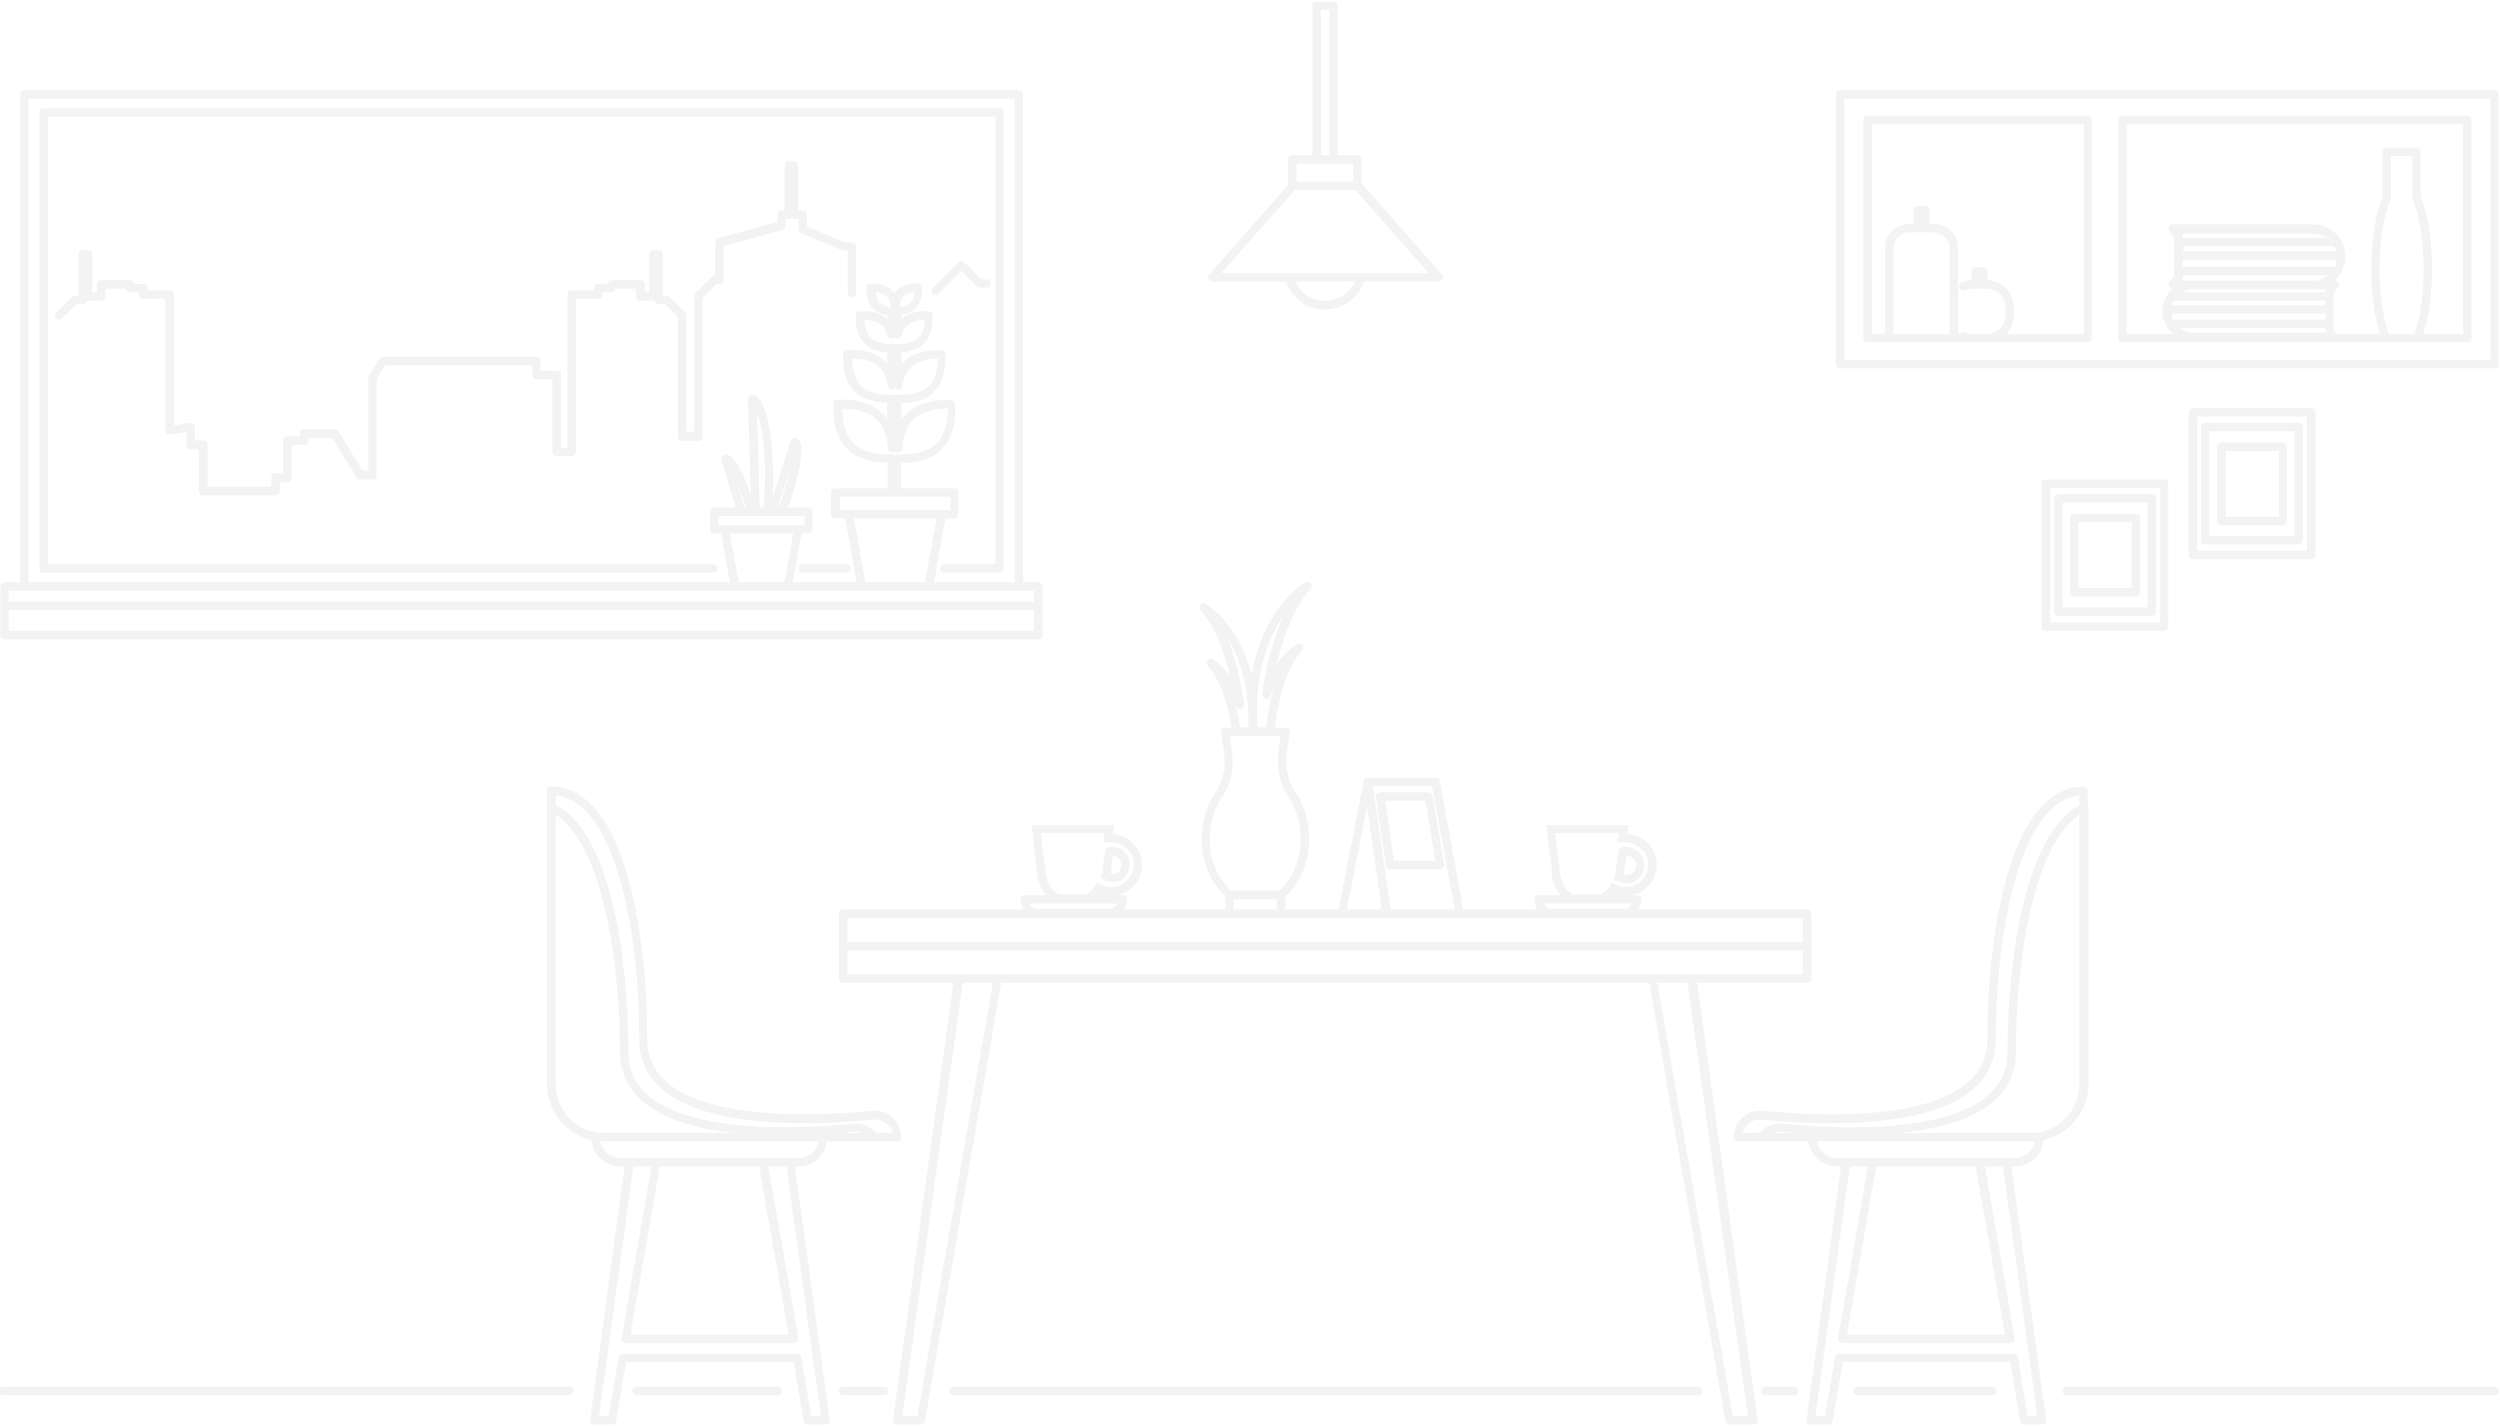 <?xml version="1.0" encoding="utf-8"?>
<!-- Generator: Adobe Illustrator 24.0.1, SVG Export Plug-In . SVG Version: 6.00 Build 0)  -->
<svg version="1.1" id="Layer_1" xmlns="http://www.w3.org/2000/svg" xmlns:xlink="http://www.w3.org/1999/xlink" x="0px" y="0px"
	 viewBox="0 0 596 340" style="enable-background:new 0 0 596 340;" xml:space="preserve">
<style type="text/css">
	.st0{opacity:0.2;fill:#C4C4C4;enable-background:new    ;}
</style>
<g>
	<path class="st0" d="M190.4,135.5c0,0.6,0.4,1,1,1h10.4c0.5,0,1-0.4,1-1c0-0.6-0.4-1-1-1h-10.4
		C190.8,134.5,190.4,134.9,190.4,135.5z"/>
	<path class="st0" d="M232.9,68.3c0.2,0.2,0.4,0.3,0.7,0.3h1.6c0.6,0,1-0.4,1-1c0-0.6-0.4-1-1-1H234l-4.1-4.1
		c-0.2-0.2-0.4-0.3-0.7-0.3s-0.5,0.1-0.7,0.3l-6.2,6.2c-0.4,0.4-0.4,1,0,1.4c0.2,0.2,0.4,0.3,0.7,0.3c0.2,0,0.5-0.1,0.7-0.3l5.5-5.5
		L232.9,68.3z"/>
	<path class="st0" d="M170,134.5H11.4V27.8h225.9v106.7h-12.2c-0.6,0-1,0.4-1,1c0,0.6,0.4,1,1,1h13.2c0.6,0,1-0.4,1-0.9V26.8
		c0-0.6-0.4-1-1-1H10.4c-0.6,0-1,0.4-1,1v108.8c0,0.6,0.4,1,1,1c0.2,0,0.3,0,0.5-0.1h159.2c0.5,0,0.9-0.4,0.9-1
		C171,134.9,170.6,134.5,170,134.5z"/>
	<path class="st0" d="M203.1,57.8h-1.7l-9-3.8v-2.8c0-0.6-0.4-1-1-1h-1.1V39.4c0-0.6-0.4-1-1-1h-1.2c-0.6,0-1,0.4-1,1v10.7h-0.8
		c-0.6,0-1,0.4-1,1v1.8l-14.1,3.9c-0.4,0.2-0.7,0.5-0.7,1v7.8h-0.2c-0.4,0-0.7,0.2-0.9,0.6l-3.6,3.6c-0.2,0.2-0.3,0.4-0.3,0.7v32.4
		h-1.9V75.2c0-0.3-0.1-0.5-0.3-0.7l-3.7-3.7c-0.2-0.2-0.4-0.3-0.7-0.3H158v-9.9c0-0.6-0.4-1-1-1h-1.2c-0.6,0-1,0.4-1,1v9.1h-1.1
		v-1.9c0-0.6-0.4-1-1-1h-6.9c-0.5,0-0.9,0.4-1,0.9h-2.2c-0.6,0-1,0.4-1,1v0.5h-5.3c-0.6,0-1,0.4-1,1v36.5h-1.6V89.4c0-0.6-0.4-1-1-1
		h-3.8v-2.3c0-0.6-0.4-1-1-1H91.2c-0.3,0-0.6,0.2-0.8,0.5L88,89.5c-0.1,0.1-0.2,0.3-0.2,0.5v22.2h-1.4l-5.7-9.4
		c-0.2-0.3-0.5-0.5-0.9-0.5h-7.3c-0.6,0-1,0.4-1,1v0.7h-3c-0.6,0-1,0.4-1,1v7.8h-1.8c-0.6,0-1,0.4-1,1v2.2H49.5v-10c0-0.6-0.4-1-1-1
		h-2v-3.2c0-0.3-0.2-0.6-0.4-0.8c-0.2-0.2-0.5-0.2-0.8-0.2l-3.8,0.6V70.2c0-0.6-0.4-1-1-1h-5.3v-0.5c0-0.6-0.4-1-1-1H32
		c-0.1-0.5-0.5-0.9-1-0.9h-6.9c-0.6,0-1,0.4-1,1v1.9H22v-9.1c0-0.6-0.4-1-1-1h-1.3c-0.6,0-1,0.4-1,1v9.9h-0.9
		c-0.3,0-0.5,0.1-0.7,0.3l-3.7,3.7c-0.4,0.4-0.4,1,0,1.4c0.4,0.4,1,0.4,1.4,0l3.4-3.4h1.5c0.5,0,0.9-0.3,1-0.8c0.1,0,0.2,0,0.3,0
		h3.1c0.6,0,1-0.4,1-1v-1.9H30c0.1,0.5,0.5,0.9,1,0.9h2.1v0.5c0,0.6,0.4,1,1,1h5.3v31.4c0,0.3,0.2,0.6,0.4,0.8
		c0.2,0.2,0.5,0.2,0.8,0.2l3.8-0.6v3.1c0,0.6,0.4,1,1,1h2v10c0,0.6,0.4,1,1,1h17.2c0.6,0,1-0.5,1.1-0.9V115h1.8c0.6,0,1-0.4,1-1
		v-7.9h3c0.6,0,1-0.4,1-1v-0.7h5.7l5.7,9.4c0.2,0.3,0.5,0.5,0.9,0.5h3c0.6,0,1-0.4,1-1v-23l2-3.2h35.1v2.3c0,0.6,0.4,1,1,1h3.8v17.3
		c0,0.6,0.4,1,1,1h3.6c0.6,0,1-0.4,1-1V71.2h5.3c0.6,0,1-0.4,1-1v-0.5h2.1c0.5,0,0.9-0.4,1-0.9h4.9v1.9c0,0.6,0.4,1,1,1h3.1
		c0.1,0,0.2,0,0.3,0c0.1,0.4,0.5,0.8,1,0.8h1.5l3.1,3.1v28.5c0,0.6,0.4,1,1,1h3.9c0.6,0,1-0.4,1-1v-33l3.3-3.4h0.7c0.6,0,1-0.4,1-1
		v-8l14.1-3.9c0.4-0.2,0.7-0.5,0.7-1v-1.6h0.8c0.2,0,0.4-0.1,0.6-0.2c0.2,0.1,0.4,0.2,0.6,0.2h1.1v2.5c0,0.4,0.2,0.7,0.6,0.9
		l9.8,4.1c0.1,0.1,0.3,0.1,0.4,0.1h0.9v10c0,0.6,0.4,1,1,1c0.6,0,1-0.4,1-1v-11C204.1,58.2,203.7,57.8,203.1,57.8z"/>
	<path class="st0" d="M1.1,152.4h246.5c0.5,0,1-0.4,0.9-1v-7v-4.6c0-0.6-0.4-1-1-1h-3.6V22.5c0-0.6-0.4-1-1-1H5.8c-0.6,0-1,0.4-1,1
		v116.3H1.1c-0.6,0-1,0.4-1,1v4.6v7C0.1,152,0.5,152.4,1.1,152.4z M2.1,150.4v-5h244.4v5H2.1z M6.8,23.5h235.1v115.3h-19.2l2.7-15.2
		h2.1c0.6,0,1-0.5,1-1v-5.2c0-0.6-0.4-1-1-1h-12.7v-6c2.1,0,6.7-0.3,9.7-3.3c3.8-3.9,3.2-10.5,3.2-10.8c0-0.5-0.4-0.9-0.9-0.9
		c-0.2,0-6.9-0.6-10.7,3.2c-0.5,0.5-0.9,1-1.2,1.5v-4c1.9,0,5.5-0.4,7.8-2.7c3.2-3.2,2.7-8.8,2.7-9c0-0.5-0.4-0.9-0.9-0.9
		c-0.2,0-5.8-0.5-9,2.7c-0.2,0.2-0.4,0.4-0.6,0.6V84c1.5-0.1,3.8-0.5,5.4-2.1c2.4-2.5,2-6.6,2-6.8c0-0.5-0.4-0.9-0.9-0.9
		c-0.1,0-4-0.4-6.5,1.8v-0.9c1-0.2,2.3-0.5,3.3-1.5c1.9-1.8,1.6-5,1.6-5.1c0-0.5-0.4-0.9-0.9-0.9c-0.1,0-3.2-0.3-5.1,1.6
		c-0.2,0.2-0.4,0.5-0.6,0.7c-0.2-0.2-0.4-0.5-0.6-0.7c-1.8-1.9-5-1.6-5.1-1.6c-0.5,0-0.9,0.4-0.9,0.9c0,0.1-0.3,3.2,1.6,5.1
		c1,1,2.3,1.4,3.3,1.5V76c-2.4-2.2-6.3-1.8-6.5-1.8c-0.5,0-0.9,0.4-0.9,0.9c-0.1,0.2-0.4,4.4,2,6.8c1.6,1.6,3.9,2,5.4,2.1v2.7
		c-0.2-0.2-0.4-0.4-0.6-0.6c-3.2-3.2-8.8-2.7-9-2.7c-0.5,0-0.9,0.4-0.9,0.9c0,0.2-0.5,5.8,2.7,9c2.4,2.3,5.9,2.7,7.8,2.7v4
		c-0.3-0.5-0.7-1-1.2-1.5c-3.8-3.8-10.4-3.2-10.7-3.2c-0.5,0-0.9,0.4-0.9,0.9c0,0.3-0.6,7,3.2,10.8c3,3,7.6,3.3,9.7,3.3v6.1h-12.5
		c-0.6,0-1,0.4-1,1v5.2c0,0.6,0.4,1,1,1h2.4l2.7,15.2H189l2.1-11.6h1.6c0.5,0,1-0.5,1-1.1V122c0-0.6-0.4-1-1-1h-4.9
		c0.4-1,0.8-2,1.1-3c1-3.1,1.7-6.1,2-8.5c0.4-3.1,0.1-4.6-1.1-5c-0.6-0.2-1.1,0.1-1.3,0.6l-4.3,13.4c0.1-2.1,0.2-4.4,0.1-6.8
		c-0.2-4.5-0.6-8.7-1.4-11.9c-0.9-3.9-2.1-5.6-3.6-5.6c-0.6,0-1,0.4-1,1L179,118c-1.3-3.9-3.9-10.3-6.3-9.6
		c-0.3,0.1-0.5,0.3-0.6,0.5c-0.1,0.3-0.2,0.5-0.1,0.8l3.4,11.3h-5.1c-0.6,0-1,0.4-1,1v4.2c0,0.6,0.4,1,1,1h1.6l2.1,11.6H6.8V23.5z
		 M212.7,80.7c0.2,0,0.4-0.1,0.6-0.3c0.2,0.2,0.4,0.3,0.6,0.3c0.5,0.1,1-0.2,1.1-0.7c0.2-1,0.7-1.8,1.2-2.3c1.2-1.2,3.2-1.5,4.3-1.5
		c-0.1,1.2-0.3,3.1-1.5,4.3c-1.5,1.5-4.1,1.5-4.9,1.5c-0.2,0-0.5,0.1-0.7,0.3c-0.2-0.2-0.4-0.3-0.7-0.3c-0.8,0.1-3.5,0-5.1-1.5
		c-1.2-1.2-1.5-3.2-1.5-4.3c1.2,0.1,3.1,0.3,4.3,1.5c0.5,0.6,0.9,1.3,1.2,2.3C211.7,80.4,212.2,80.8,212.7,80.7z M209.8,72.3
		c-0.7-0.7-0.9-1.8-1-2.6c0.8,0,1.9,0.3,2.6,1c0.7,0.7,0.9,1.9,1,2.6C211.6,73.2,210.5,73,209.8,72.3z M214.4,73.3
		c0.1-0.7,0.3-1.9,1-2.6c0.7-0.7,1.8-0.9,2.6-1c0,0.8-0.3,1.9-1,2.6S215.2,73.2,214.4,73.3z M212.8,92.9c0.2,0,0.4-0.1,0.6-0.3
		c0.1,0.2,0.3,0.3,0.6,0.3c0.6,0.1,1-0.3,1.1-0.8c0.3-1.9,1-3.5,2-4.5c1.9-1.8,5-2.1,6.5-2.1c0,1.5-0.2,4.6-2.1,6.5
		c-2.4,2.4-6.8,2.1-7.3,2.1c-0.3,0-0.6,0.1-0.8,0.3c-0.2-0.2-0.4-0.3-0.7-0.3c-0.5,0-4.9,0.3-7.4-2.1c-1.8-1.9-2.1-5-2.1-6.5
		c1.5,0,4.6,0.2,6.5,2.1c1,1,1.7,2.5,2,4.5C211.8,92.6,212.3,92.9,212.8,92.9z M212.7,107.9c0.3,0,0.5-0.1,0.7-0.3
		c0.2,0.2,0.4,0.3,0.7,0.3c0.5,0.1,1-0.4,1-0.9c0.1-2.1,0.7-5,2.6-6.9c2.5-2.5,6.5-2.7,8.3-2.7c0,1.8-0.3,5.9-2.7,8.3
		c-3.1,3.1-9,2.6-9.1,2.6c-0.3,0-0.6,0.1-0.8,0.3c-0.2-0.2-0.5-0.3-0.7-0.3c-0.1,0-6.1,0.5-9.2-2.6c-2.5-2.5-2.7-6.5-2.7-8.3
		c1.8,0,5.9,0.3,8.3,2.7c1.9,1.9,2.5,4.8,2.6,6.9C211.7,107.5,212.2,107.9,212.7,107.9z M226.6,118.4v3.2h-2h-22.1h-2.3v-3.2H226.6z
		 M223.3,123.6l-2.8,15.2h-14.2l-2.7-15.2H223.3z M175.7,114.9c0.6,1.6,1.3,3.4,2,5.7c0,0.2,0.1,0.3,0.1,0.4h-0.3L175.7,114.9z
		 M180.5,98.3c0.9,2.4,1.7,7,1.9,13.4c0,3.4-0.1,6.6-0.4,9.3h-0.9L180.5,98.3z M185.6,121h-0.2l3.1-9.5c-0.4,1.6-0.9,3.6-1.6,5.8
		C186.5,118.6,186.1,119.8,185.6,121z M176.8,123h2.4h0.9h2.7h1.3h2.2h5.5v2.2h-1.5h-17.5h-1.5V123H176.8z M189.1,127.2l-2.1,11.6
		h-10.9l-2.1-11.6H189.1z M2.1,140.8h3.7h169.5h12.5h17.8h15.8h21.5h3.6v2.6H2.1V140.8z"/>
	<path class="st0" d="M497.7,27.6h-52.5c-0.6,0-1,0.4-1,1v52c0,0.6,0.4,1,1,1h5.2h15.4h4.5h3.3h24.1c0.6,0,1-0.4,1-1v-52
		C498.7,28,498.3,27.6,497.7,27.6z M451.4,79.6L451.4,79.6l0-20.5c0-2,1.7-3.7,3.7-3.7h2.1h1.8h2.1c2,0,3.7,1.7,3.7,3.7v20.5H451.4z
		 M496.8,79.6h-18.5c1.1-1.2,1.8-2.7,1.8-4.5v-1.8c0-3.5-2.8-6.4-6.3-6.5v-2.1c0-0.6-0.4-1-1-1H471c-0.6,0-1,0.4-1,1v2.1
		c-0.8,0-1.6,0.2-2.4,0.6c-0.5,0.2-0.7,0.8-0.5,1.3c0.2,0.5,0.8,0.7,1.3,0.5c0.6-0.3,1.3-0.4,1.9-0.4h0.7h1.8h0.8
		c2.5,0,4.5,2,4.5,4.5v1.8c0,2.5-2,4.5-4.5,4.5h-3.3c-0.7,0-1.3-0.1-1.9-0.4c-0.5-0.2-1,0-1.2,0.4h-0.4V59.1c0-3.2-2.6-5.7-5.7-5.7
		H460v-3.3c0-0.6-0.4-1-1-1h-1.8c-0.6,0-1,0.4-1,1v3.3h-1.1c-3.2,0-5.7,2.6-5.7,5.7v20.5h-3.1v-50h50.5V79.6z"/>
	<path class="st0" d="M438.7,87.8h156c0.6,0,1-0.4,1-0.9V22.5c0-0.6-0.4-1-1-1h-156c-0.6,0-1,0.4-1,1v64.3
		C437.7,87.4,438.1,87.8,438.7,87.8z M439.7,23.5h154v62.3h-154V23.5z"/>
	<path class="st0" d="M588.2,27.6H506c-0.6,0-1,0.4-1,1v52c0,0.6,0.4,1,1,1h62.8h7.5h11.9c0.5,0,1-0.4,1-1v-52
		C589.2,28,588.8,27.6,588.2,27.6z M520.2,55.7h31.3c1.2,0,2.3,0.4,3.2,1h-34.3v-0.5C520.4,56,520.3,55.9,520.2,55.7z M556.5,58.7
		c0.2,0.4,0.3,0.8,0.5,1.2h-36.5v-1.2H556.5z M520.4,61.9h36.7c-0.1,0.6-0.2,1.2-0.5,1.7h-36.2V61.9z M520.2,66.9
		c0.1-0.2,0.1-0.4,0.2-0.5v-0.8h34.7c-1,0.8-2.2,1.3-3.6,1.3h-28.4H520.2z M518.1,76.2c-0.2-0.4-0.3-0.9-0.4-1.4h36.7v1.4H518.1z
		 M518.2,71.7h36.2v1.1h-36.6C517.9,72.4,518,72,518.2,71.7z M554.5,69c-0.1,0.1-0.1,0.2-0.1,0.4v0.3h-34.2c0.9-0.5,1.9-0.8,3-0.8
		V69H554.5z M554.4,78.2v0.7c0,0.1,0,0.3,0.1,0.4h-31.3c-1.3,0-2.5-0.4-3.5-1.1H554.4z M569.5,79.6c-1.4-3.8-2.2-9.5-2.2-15.5
		c0-6.6,1-12.8,2.6-16.5c0.1-0.1,0.1-0.3,0.1-0.4v-10h5.1v10c0,0.1,0,0.3,0.1,0.4c1.6,3.7,2.6,9.9,2.6,16.5c0,6-0.8,11.7-2.2,15.5
		H569.5z M587.2,79.6h-9.5c1.4-4,2.1-9.5,2.1-15.5c0-6.7-1-13.1-2.7-17.1V36.2c0-0.6-0.4-1-1-1H569c-0.6,0-1,0.4-1,1V47
		c-1.7,4-2.7,10.3-2.7,17.1c0,6,0.8,11.5,2.1,15.5h-10.2l-0.9-1.1v-8.7l1-1.2c0.3-0.3,0.4-0.7,0.2-1.1c-0.1-0.4-0.5-0.6-0.9-0.6
		h-0.1c1.6-1.4,2.6-3.5,2.6-5.8c0-4.2-3.4-7.6-7.6-7.6H518c-0.4,0-0.7,0.2-0.9,0.6c-0.2,0.4-0.2,0.8,0.1,1.1l1.1,1.3v9.4l-1.1,1.3
		c-0.2,0.3-0.3,0.7-0.1,1.1c0.2,0.4,0.4,0.5,0.8,0.6c-1.5,1.3-2.4,3.2-2.4,5.2c0,2.2,1,4.2,2.7,5.5H507v-50h80.2V79.6z"/>
	<path class="st0" d="M289,67.1h17.6c1.3,4,5,6.7,9.3,6.7c4.3,0,8-2.8,9.3-6.7h17.6c0.4,0,0.7-0.2,1.1-0.6c0.1-0.4,0.1-0.8-0.2-1.1
		l-19.1-21.7V38c0-0.6-0.4-1-1-1h-4.7V1.4c0-0.6-0.4-1-1-1h-4c-0.6,0-1,0.4-1,1V37h-4.8c-0.6,0-1,0.4-1,1v6.1l-18.8,21.3
		c-0.3,0.3-0.4,0.7-0.2,1.1C288.2,66.9,288.6,67.1,289,67.1z M315.9,71.7c-3.1,0-5.9-1.8-7.1-4.6H323
		C321.8,69.8,319,71.7,315.9,71.7z M314.9,2.4h2V37h-2V2.4z M309.1,39h4.8h4h4.7v4.3h-13.5V39z M308.7,45.3h14.4l17.5,19.8h-16.2
		h-17h-16.2L308.7,45.3z"/>
	<path class="st0" d="M487.7,114.3c-0.6,0-1,0.4-1,1v34.1c0,0.6,0.4,1,1,1h28.2c0.6,0,1-0.5,1-1v-34.1c0-0.6-0.4-1-1-1H487.7z
		 M515,148.4h-26.2v-32.1H515V148.4z"/>
	<path class="st0" d="M490.7,146.8H513c0.6,0,1-0.4,1-1v-27c0-0.6-0.4-1-1-1h-22.3c-0.6,0-1,0.4-1,1v27
		C489.7,146.4,490.1,146.8,490.7,146.8z M491.7,119.8H512v25h-20.3V119.8z"/>
	<path class="st0" d="M509.2,122.5h-14.7c-0.6,0-1,0.4-1,1v17.7c0,0.6,0.4,1,1,1h14.7c0.5,0,1-0.4,1-1v-17.7
		C510.2,122.9,509.8,122.5,509.2,122.5z M495.5,140.2v-15.7h12.7v15.7H495.5z"/>
	<path class="st0" d="M522.8,97.3c-0.6,0-1,0.4-1,1v34c0,0.6,0.4,1,1,1H551c0.5,0,1-0.4,1-0.9V98.3c0-0.6-0.4-1-1-1H522.8z
		 M550,131.3h-26.2v-32H550V131.3z"/>
	<path class="st0" d="M525.7,129.8H548c0.6,0,1-0.5,1-1v-27c0-0.6-0.4-1-1-1h-22.3c-0.6,0-1,0.4-1,1v27
		C524.7,129.4,525.1,129.8,525.7,129.8z M526.7,102.8H547v25h-20.3V102.8z"/>
	<path class="st0" d="M544.2,105.5h-14.7c-0.6,0-1,0.4-1,1v17.7c0,0.6,0.4,1,1,1h14.7c0.6,0,1-0.4,1-1v-17.7
		C545.2,105.9,544.8,105.5,544.2,105.5z M530.6,123.2v-15.7h12.7v15.7H530.6z"/>
	<path class="st0" d="M190.3,278.1c3.6,0,6.4-2.6,6.8-6h11.3h5.5c0.6,0,1-0.4,0.9-1.1c0-3.6-3.1-6.6-6.8-6.2
		c-11.3,1.1-38.5,2.7-49.3-7c-2.9-2.7-4.4-6.1-4.4-10.1c0-14.9-1.8-29.4-5-39.9c-4-13.3-10.2-20.3-17.9-20.3c-0.6,0-1,0.4-1,1v70
		c0,6.5,4.6,11.9,10.6,13.3c0.3,3.6,3.4,6.3,7,6.3h0.9l-8.2,60.4c-0.1,0.3,0,0.6,0.2,0.8s0.5,0.3,0.8,0.3h4.2c0.5,0,0.9-0.3,1-0.8
		l2.4-14.1h39.9l2.4,14.1c0.1,0.4,0.5,0.8,1,0.8h4.2c0.3,0,0.6-0.1,0.8-0.3c0.2-0.2,0.2-0.5,0.2-0.8l-8.3-60.4H190.3z M132.5,258.5
		v-64.3c10.5,6.8,15.3,32.9,15.3,56.5c0,4.7,1.7,8.5,5.1,11.6c5.1,4.6,13.5,6.9,22.3,7.8H144C137.6,270.1,132.5,264.9,132.5,258.5z
		 M200.7,270.1c1.1-0.1,2.1-0.2,2.9-0.3c0.7,0,1.4,0.1,2,0.3H200.7z M152.4,247.8c0,4.7,1.7,8.5,5.1,11.6
		c11.4,10.3,39.3,8.7,50.8,7.5c2.1-0.2,4,1.2,4.5,3.2h-3.9c-1.3-1.6-3.3-2.4-5.4-2.2c-11.2,1.1-38.5,2.7-49.3-7
		c-2.9-2.7-4.4-6.1-4.4-10.1c0-23.3-4.5-52.4-17.3-58.9v-2.3C146.2,191,152.4,220.4,152.4,247.8z M143.1,272.1h0.8h0.1h51.2
		c-0.5,2.3-2.5,4-4.9,4h-2h-6.4h-25.5H150h-2C145.6,276.1,143.6,274.4,143.1,272.1z M181,278.1l7,40.1h-37.7l7-40.1H181z
		 M195.7,337.6h-2.3l-2.4-14.1c-0.1-0.4-0.5-0.8-1-0.8h-41.5c-0.5,0-0.9,0.3-1,0.8l-2.4,14.1h-2.3l8.2-59.5h4.3l-7.1,40.9
		c-0.1,0.3,0,0.6,0.2,0.8c0.2,0.3,0.5,0.4,0.8,0.4h40.1c0.3,0,0.6-0.2,0.8-0.4c0.2-0.2,0.2-0.5,0.2-0.8l-7.1-40.9h4.3L195.7,337.6z"
		/>
	<path class="st0" d="M480.3,278.1c3.6,0,6.5-2.7,6.9-6.3c6-1.3,10.6-6.8,10.7-13.3v-66c0-0.2-0.1-0.4-0.2-0.5v-3.5c0-0.6-0.4-1-1-1
		c-7.7,0-13.9,7-17.9,20.3c-3.2,10.5-5,25-5,39.9c0,4-1.4,7.4-4.4,10.1c-10.8,9.8-38.1,8.1-49.3,7c-0.2,0-0.4,0-0.6,0
		c-3.4,0-6.2,2.9-6.2,6.3c0,0.6,0.4,1,1,1h5.6h11.2c0.5,3.4,3.5,6,6.9,6h0.9l-8.2,60.4c-0.1,0.3,0,0.6,0.2,0.8
		c0.2,0.2,0.5,0.3,0.8,0.3h4.2c0.5,0,0.9-0.3,1-0.8l2.4-14.1h39.9l2.4,14.1c0.1,0.4,0.5,0.8,1,0.8h4.2c0.3,0,0.5-0.1,0.8-0.3
		c0.2-0.2,0.2-0.5,0.2-0.8l-8.3-60.4H480.3z M495.7,258.5c0,6.4-5.2,11.6-11.5,11.6h-31.1c8.8-0.9,17.2-3.1,22.4-7.7
		c3.4-3.1,5.1-7,5.1-11.6c0-23.7,4.7-49.7,15.1-56.5V258.5z M419.5,266.9c0.1,0,0.3,0,0.4,0c11.5,1.2,39.4,2.8,50.8-7.5
		c3.4-3.1,5.1-7,5.1-11.6c0-27.4,6.3-56.8,19.9-58.2v2.4c-12.6,6.7-17.1,35.7-17.1,58.8c0,4-1.4,7.4-4.4,10.1
		c-10.8,9.8-38.1,8.1-49.3,7c-2.1-0.2-4.1,0.6-5.4,2.2h-4.1C415.9,268.2,417.6,266.9,419.5,266.9z M422.6,270.1
		c0.6-0.2,1.3-0.3,2-0.3c0.9,0.1,1.8,0.2,2.9,0.3H422.6z M433.1,272.1h51.2h0.9c-0.5,2.3-2.5,4-4.9,4h-2h-6.4h-25.5H440h-2
		C435.6,276.1,433.6,274.4,433.1,272.1z M471,278.1l7,40.1h-37.7l7-40.1H471z M485.7,337.6h-2.3l-2.3-14.1c-0.1-0.4-0.5-0.8-1-0.8
		h-41.6c-0.5,0-0.9,0.3-1,0.8l-2.4,14.1h-2.3l8.2-59.5h4.3l-7.1,40.9c-0.1,0.3,0,0.6,0.2,0.8c0.2,0.3,0.5,0.4,0.8,0.4h40.1
		c0.3,0,0.6-0.2,0.8-0.4s0.2-0.5,0.2-0.8l-7.1-40.9h4.3L485.7,337.6z"/>
	<path class="st0" d="M430.8,234.3c0.5,0,1-0.4,1-1v-7.7v-7.7v-0.1c0-0.6-0.4-1-1-1h-40.3c0.5-0.7,0.8-1.5,0.8-2.4c0-0.6-0.4-1-1-1
		h-1.5c2.1-0.3,4-1.5,5.1-3.4c0.7-1.2,1.1-2.6,1.1-3.9c-0.1-3.9-3.2-7-7-7.3l0.3-2.1h-19.7l1.4,11c-0.1,0.1-0.1,0.3-0.1,0.5l0.1,0.9
		c0.2,1.6,1,3.1,2,4.3h-5.2c-0.6,0-1,0.4-1,1c0,0.9,0.3,1.7,0.7,2.4h-17.7l-5.5-30.6c-0.1-0.5-0.5-0.8-1-0.8h-16.2
		c-0.5,0-0.9,0.3-1,0.8l-6,30.6h-12.7v-3.1c3.6-3.1,5.7-8.2,5.7-13.7c0-4.1-1.1-8-3.2-11c-1.9-2.7-2.6-6.2-2.1-9.7l0.7-4.7
		c0.1-0.3,0-0.6-0.2-0.8s-0.5-0.3-0.8-0.3h-2.6c1.1-8.5,3.3-14.8,6.5-18.4c0.3-0.4,0.3-0.9,0-1.3c-0.3-0.3-0.9-0.4-1.3-0.2
		c-0.1,0.1-2.4,1.4-4.7,4.7c1.9-8,4.6-14.1,8.1-18c0.3-0.4,0.3-0.9,0-1.3c-0.3-0.3-0.9-0.4-1.3-0.2c-0.5,0.3-10.1,6.1-12.8,22.1
		c-3.1-12.3-10.6-16.7-11-17c-0.5-0.3-1-0.2-1.3,0.2c-0.3,0.4-0.3,0.9,0,1.3c3.1,3.4,5.5,8.7,7.1,15.7c-2-2.7-3.9-3.8-4-3.9
		c-0.5-0.3-1-0.2-1.3,0.2c-0.3,0.4-0.3,0.9,0,1.3c2.7,2.9,4.6,8,5.7,14.8h-1.5c-0.3,0-0.6,0.1-0.8,0.3s-0.2,0.5-0.2,0.8l0.7,4.7
		c0.5,3.5-0.2,6.9-2.1,9.7c-2.1,3.1-3.2,7-3.2,11c0,5.5,2.1,10.6,5.6,13.6v3.2h-24.2c0.5-0.7,0.8-1.5,0.8-2.4c0-0.6-0.4-1-1-1h-1.6
		c2.1-0.3,4-1.5,5.1-3.4c0.7-1.2,1.1-2.6,1.1-3.9c0-3.8-3.1-7-6.9-7.3l0.3-2.1h-19.8l1.4,11.4c0,0,0,0.1,0,0.1l0.1,0.9
		c0,0.3,0.1,0.5,0.2,0.8c0.3,1.3,0.9,2.5,1.8,3.5h-5.1c-0.6,0-1,0.4-1,1c0,0.9,0.3,1.7,0.7,2.4H201c-0.6,0-1,0.4-1,1v0.1v7.7v7.7
		c0,0.6,0.4,1,1,1h26.3l-14.4,104.2c-0.1,0.3,0,0.6,0.2,0.8c0.2,0.2,0.5,0.3,0.8,0.3h5.6c0.5,0,0.9-0.3,1-0.8l18.2-104.5h154.5
		l18.1,104.5c0.1,0.5,0.5,0.8,1,0.8h5.6c0.3,0,0.6-0.1,0.9-0.3c0.2-0.2,0.2-0.5,0.2-0.8l-14.4-104.2H430.8z M384.9,213.2
		c0.2,0.1,0.4,0.1,0.6,0.2h-0.8C384.8,213.3,384.8,213.3,384.9,213.2z M385.9,198.7l-0.3,2.1h1.9c2.9,0,5.4,2.4,5.5,5.3
		c0,0.9-0.3,2-0.9,2.9c-1,1.6-2.7,2.5-4.5,2.5c-1,0-1.8-0.2-2.5-0.6l-0.8-0.5l-0.5,0.8c-0.5,0.8-1.2,1.5-2.1,2H375
		c-1.6-0.9-2.7-2.6-3-4.5l-1.3-10.1H385.9z M374.8,215.4h7.1h7.1c-0.4,0.8-1.2,1.3-2.1,1.3h-16.8c-0.9,0-1.7-0.5-2.1-1.3H374.8z
		 M262.3,213.2c0.2,0.1,0.4,0.1,0.6,0.2h-0.8C262.2,213.3,262.2,213.3,262.3,213.2z M263.3,198.7l-0.3,2.1h1.9
		c2.9,0,5.4,2.4,5.4,5.3c0,0.9-0.3,2-0.9,2.9c-1,1.6-2.7,2.5-4.5,2.5c-1,0-1.8-0.2-2.5-0.6l-0.8-0.5l-0.5,0.8
		c-0.5,0.8-1.2,1.5-2.1,2h-6.6c-1.6-0.9-2.7-2.6-3-4.5l-0.1-0.4l0-0.4c0,0,0,0,0,0l-1.2-9.3H263.3z M252.2,215.4h7.1h7.1
		c-0.4,0.8-1.2,1.3-2.1,1.3h-16.8c-0.9,0-1.7-0.5-2.1-1.3H252.2z M329.4,216.8h-8.3l4.8-24.4L329.4,216.8z M202,218.9h227.8v5.7H202
		V218.9z M346.8,216.8h-15.3l-4.2-29.4h14.1L346.8,216.8z M305.2,147.9c0.3-0.4,0.5-0.8,0.8-1.2c-2.3,5-4,11.3-5.1,18.8
		c0,0.5,0.3,1,0.8,1.1c0.5,0.1,1-0.2,1.2-0.7c0.3-1,0.6-1.9,1-2.7c-0.9,2.9-1.6,6.3-2.1,10.2h-2
		C298.9,160.8,302.3,152.6,305.2,147.9z M292.6,152.1c2.7,4.4,5.3,11.3,5,21.3h-2c-0.3-1.9-0.6-3.6-1.1-5.3c0,0,0.1,0.1,0.1,0.2
		c0.2,0.5,0.7,0.8,1.2,0.7c0.5-0.1,0.9-0.6,0.8-1.1C295.7,161.6,294.4,156.4,292.6,152.1z M288.4,200c0-3.6,1-7.1,2.8-9.8
		c2.2-3.1,3.1-7.1,2.5-11.1l-0.5-3.6h12.1l-0.5,3.6c-0.5,4,0.3,7.9,2.5,11.1c1.8,2.7,2.8,6.2,2.8,9.8c0,4.9-2,9.6-5.1,12.3h-11.5
		C290.4,209.7,288.4,205,288.4,200z M294.1,214.4h10.3v2.4h-10.3V214.4z M202,226.6h227.8v5.7h-26.5H394H202V226.6z M218.7,337.6
		h-3.6l14.4-103.3h7.2L218.7,337.6z M416.7,337.6h-3.6l-18-103.3h7.2L416.7,337.6z"/>
	<path class="st0" d="M594.8,330.6H492.7c-0.6,0-1,0.4-1,1c0,0.6,0.4,1,1,1h102.1c0.5,0,1-0.4,1-1
		C595.8,331,595.4,330.6,594.8,330.6z"/>
	<path class="st0" d="M474.9,330.6h-32.1c-0.6,0-1,0.4-1,1c0,0.6,0.4,1,1,1h32.1c0.6,0,1-0.4,1-1C475.9,331,475.5,330.6,474.9,330.6
		z"/>
	<path class="st0" d="M427.7,330.6h-6.9c-0.6,0-1,0.4-1,1c0,0.6,0.4,1,1,1h6.9c0.6,0,1-0.4,1-1C428.7,331,428.3,330.6,427.7,330.6z"
		/>
	<path class="st0" d="M404.9,330.6H227.3c-0.6,0-1,0.4-1,1c0,0.6,0.4,1,1,1h177.6c0.5,0,1-0.4,1-1
		C405.9,331,405.5,330.6,404.9,330.6z"/>
	<path class="st0" d="M210.8,330.6H201c-0.6,0-1,0.4-1,1c0,0.6,0.4,1,1,1h9.8c0.5,0,1-0.4,1-1C211.8,331,211.4,330.6,210.8,330.6z"
		/>
	<path class="st0" d="M185.4,330.6h-33.6c-0.6,0-1,0.4-1,1c0,0.6,0.4,1,1,1h33.6c0.6,0,1-0.4,1-1C186.4,331,186,330.6,185.4,330.6z"
		/>
	<path class="st0" d="M135.7,330.6H0.8c-0.6,0-1,0.4-1,1c0,0.6,0.4,1,1,1h134.8c0.6,0,1.1-0.4,1.1-1
		C136.7,331,136.3,330.6,135.7,330.6z"/>
	<path class="st0" d="M385.6,210.1c0.5,0.2,1.3,0.5,2.1,0.5c1.9,0,3.5-1.1,4.1-2.9c0.1-0.4,0.2-0.9,0.2-1.4c0-2.5-1.9-4.4-4.4-4.4
		c-0.3,0-0.7,0-1.1,0.2l-0.6,0.2l-0.8,5.9l0,0.3c0,0.1,0,0.2,0,0.3l-0.5,1L385.6,210.1z M387.1,208.5l0.6-4.6c1.3,0,2.3,1.1,2.3,2.4
		c0,0.3-0.1,0.6-0.1,0.9C389.5,208.2,388.3,208.8,387.1,208.5C387.1,208.5,387.1,208.5,387.1,208.5z"/>
	<path class="st0" d="M263.3,209.8c0.4,0.2,1.1,0.5,1.9,0.5c1.8,0,3.3-1.1,3.9-2.9l0-0.2c0.1-0.3,0.2-0.7,0.2-1.2
		c0-2.3-1.8-4.1-4.1-4.1c-0.4,0-0.8,0-1.2,0.2l-0.5,0.2l-0.7,5.4l0,0.3c0,0.1,0,0.2,0,0.3l-0.4,0.9L263.3,209.8z M264.8,208.2
		l0.5-4.2c1.1,0.1,2,1,2,2.1c0,0.2,0,0.4-0.1,0.7l0,0.2c-0.3,0.8-1,1.4-1.9,1.4C265.1,208.3,264.9,208.3,264.8,208.2
		C264.8,208.2,264.8,208.2,264.8,208.2z"/>
	<path class="st0" d="M330.4,206.3c0.1,0.5,0.5,0.9,1,0.9h11.9c0.3,0,0.6-0.2,0.8-0.4c0.2-0.2,0.2-0.5,0.2-0.8l-2.8-16.3
		c-0.1-0.4-0.5-0.8-1-0.8H329c-0.3,0-0.6,0.1-0.8,0.3c-0.2,0.2-0.2,0.5-0.2,0.8L330.4,206.3z M339.8,190.9l2.4,14.3h-9.9l-2-14.3
		H339.8z"/>
</g>
</svg>
